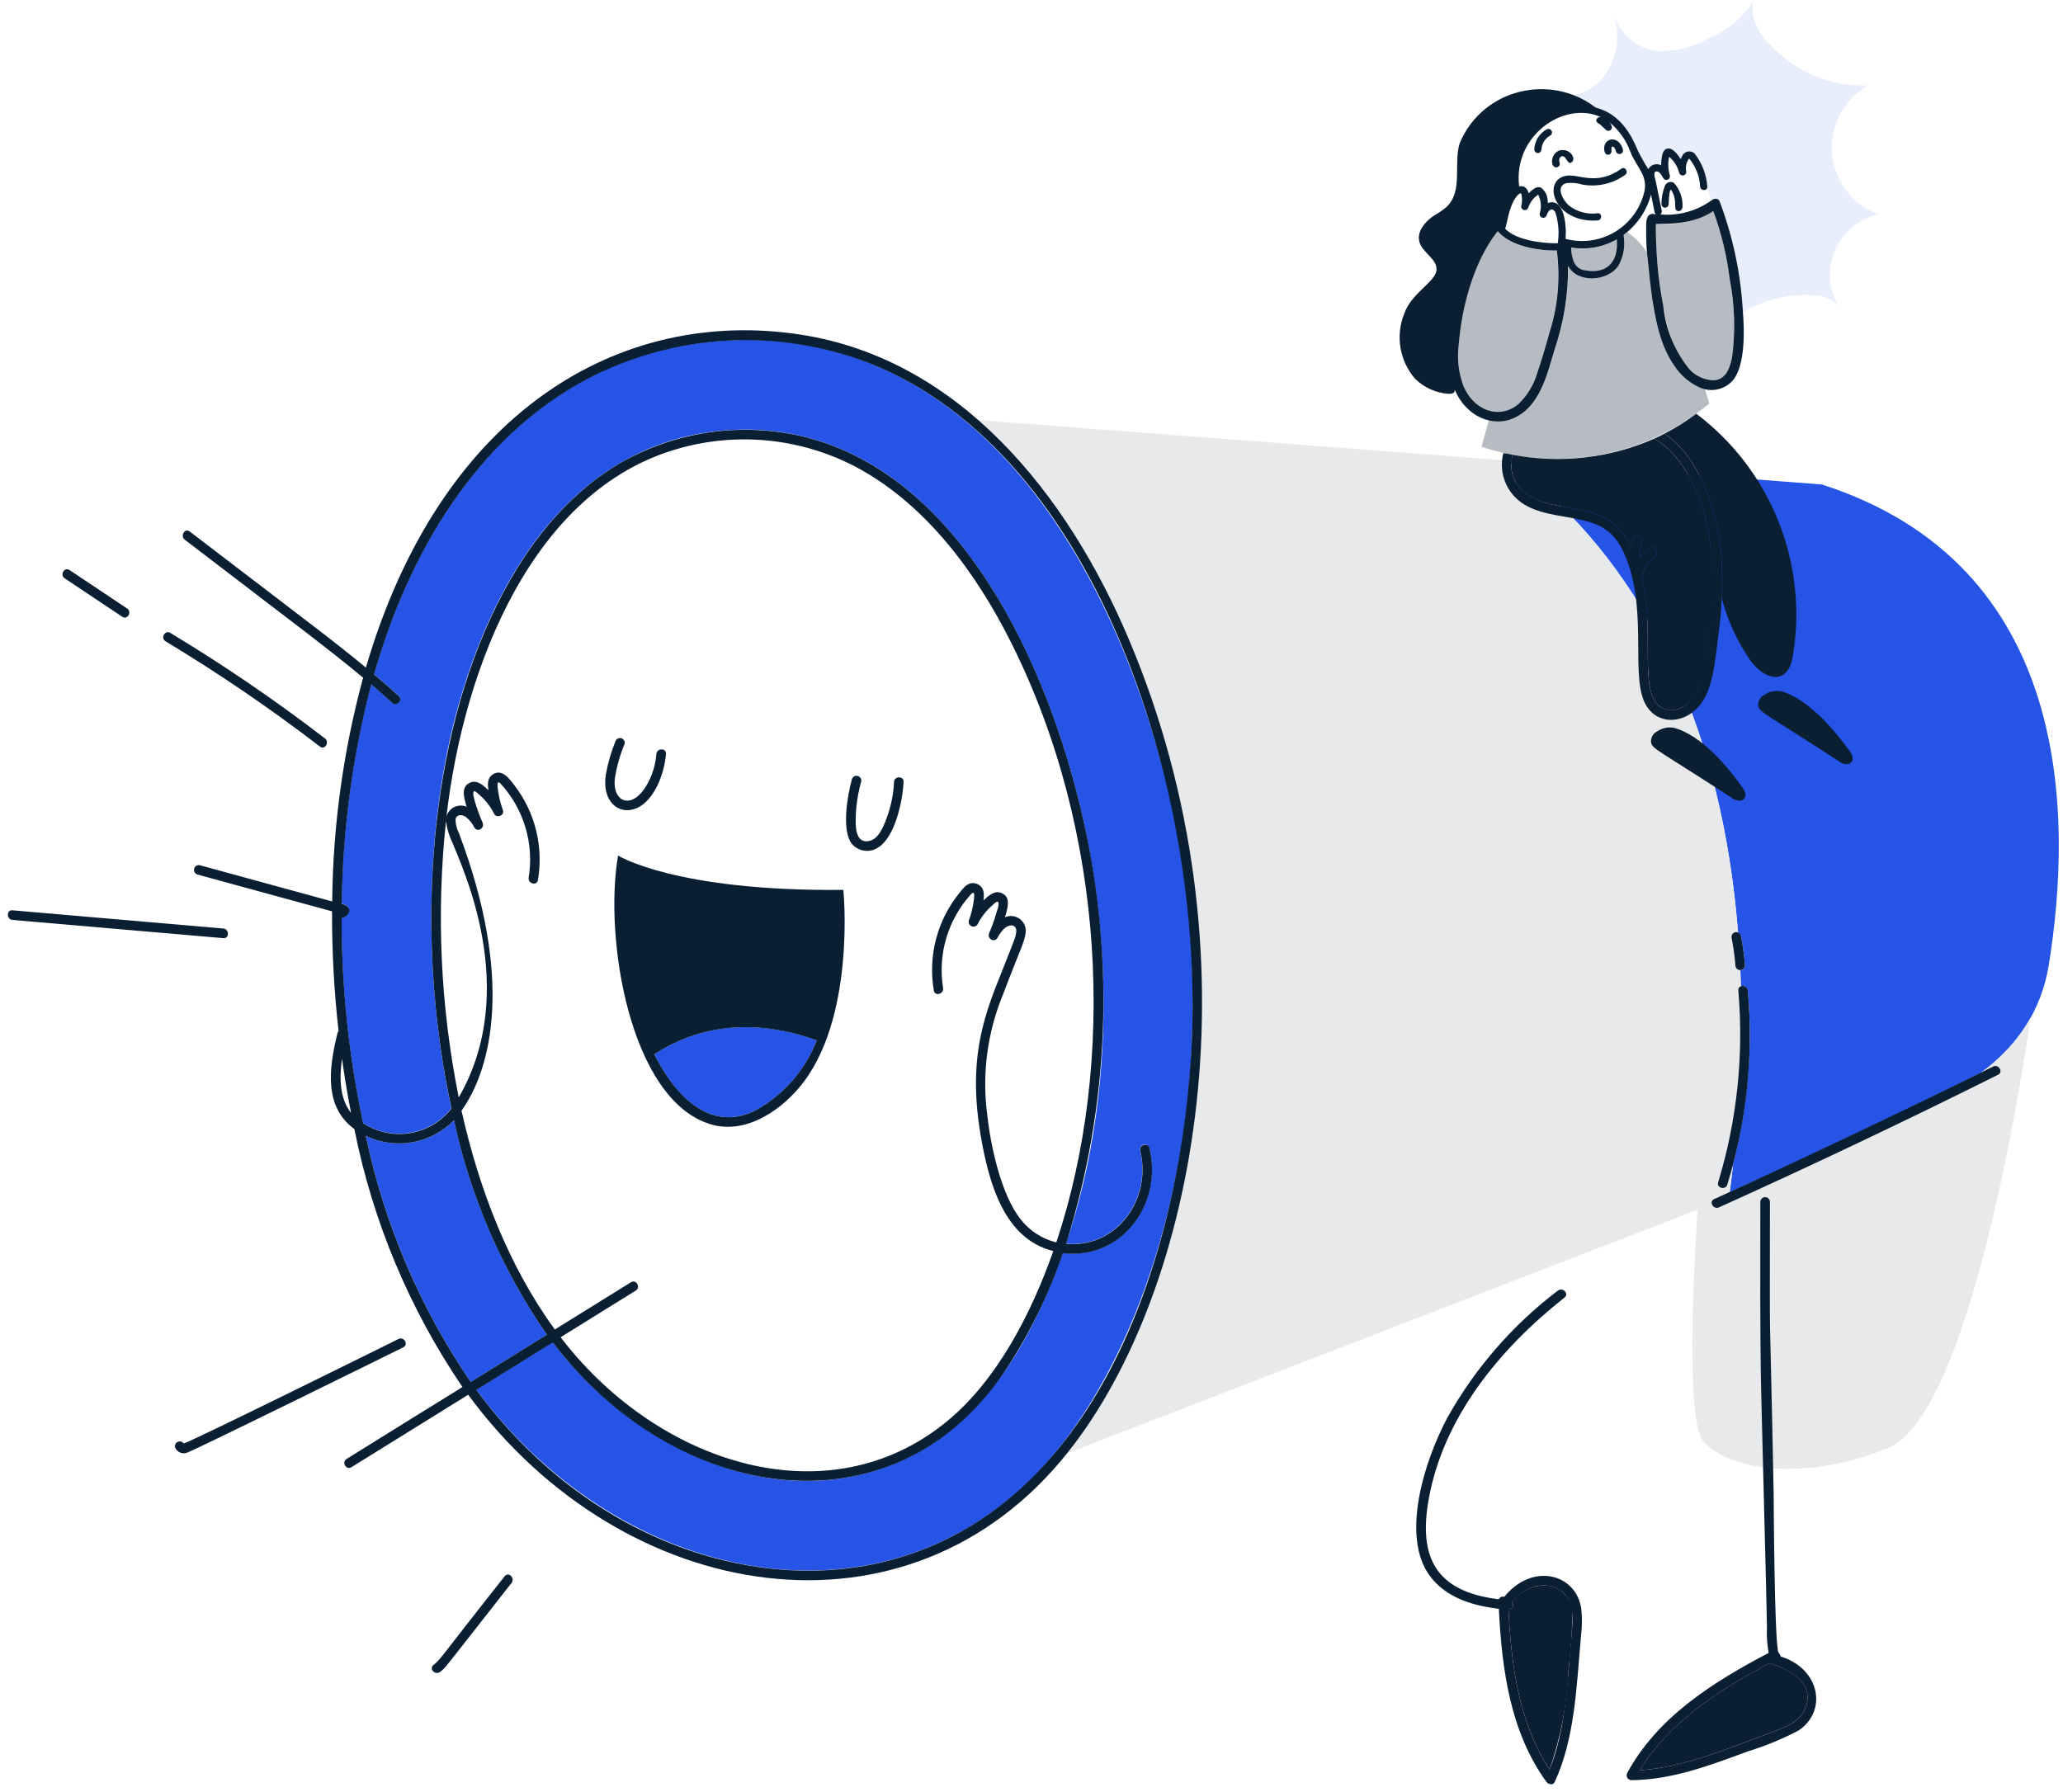 <svg width="206" height="179" viewBox="0 0 206 179" fill="none" xmlns="http://www.w3.org/2000/svg">
<path d="M181.907 48.385L150.433 45.984C157.978 51.27 171.299 64.535 173.555 93.148C173.623 93.173 173.684 93.213 173.734 93.266C173.784 93.32 173.82 93.384 173.84 93.454C174.031 94.435 174.168 95.427 174.249 96.424C174.248 96.548 174.199 96.668 174.113 96.757C174.026 96.846 173.908 96.898 173.784 96.902C173.809 97.428 173.829 97.958 173.842 98.497C173.916 98.471 173.994 98.462 174.071 98.471C174.149 98.479 174.223 98.505 174.289 98.547C174.355 98.589 174.41 98.645 174.452 98.711C174.493 98.777 174.518 98.852 174.527 98.929C174.656 100.386 174.723 101.845 174.728 103.308C174.703 107.68 174.143 112.032 173.059 116.268C172.961 117.187 172.85 118.112 172.727 119.055C180.901 115.369 189.837 111.096 197.805 107.139C199.585 105.911 201.099 104.338 202.26 102.511C203.42 100.685 204.202 98.644 204.559 96.509C207.022 81.414 206.924 56.402 181.907 48.385ZM65.334 105.298C67.608 109.817 71.138 113.151 75.615 110.806C78.324 109.253 80.42 106.817 81.556 103.904C77.791 102.526 71.397 101.299 65.334 105.298Z" fill="#2554E7"/>
<path d="M199.024 106.521C199.574 106.246 200.057 107.07 199.507 107.345C190.302 111.94 181.01 116.356 171.635 120.591C171.075 120.84 170.605 119.998 171.152 119.765L172.723 119.055C172.846 118.112 172.952 117.186 173.055 116.267C172.877 116.955 172.684 117.639 172.476 118.319C172.292 118.906 171.366 118.656 171.551 118.062C173.438 111.87 174.12 105.373 173.561 98.923C173.548 98.831 173.568 98.737 173.617 98.659C173.666 98.579 173.741 98.52 173.829 98.491C173.817 97.951 173.797 97.42 173.778 96.894C173.582 96.956 173.307 96.733 173.283 96.422C173.207 95.511 173.08 94.606 172.901 93.709C172.878 93.623 172.879 93.532 172.905 93.446C172.931 93.36 172.981 93.284 173.049 93.226C173.117 93.167 173.199 93.129 173.288 93.116C173.376 93.103 173.466 93.116 173.548 93.152C171.294 64.545 157.97 51.274 150.427 45.988L97.695 41.961C108.825 51.596 115.357 67.573 118.253 81.827C122.255 101.561 119.681 126.368 108.18 142.983C107.081 144.559 106.737 144.856 106.603 145.124L169.515 120.816C169.1 127.179 168.36 141.755 170.047 143.874C172.222 146.592 179.606 148.228 188.517 144.63C196.768 141.305 202.032 106.716 202.771 101.607C200.177 106.335 195.606 108.235 199.024 106.521Z" fill="#E7E9EB"/>
<path opacity="0.1" d="M187.592 21.4C186.314 20.938 185.196 20.117 184.372 19.036C183.547 17.954 183.05 16.658 182.941 15.301C182.831 13.945 183.113 12.585 183.754 11.385C184.394 10.185 185.366 9.195 186.552 8.533C184.889 8.602 183.229 8.339 181.669 7.759C180.108 7.179 178.679 6.293 177.464 5.153C175.966 3.857 174.572 1.968 175.105 0.062C174.032 1.772 172.443 3.093 170.569 3.835C168.983 4.767 167.154 5.2 165.32 5.079C164.384 4.928 163.507 4.525 162.782 3.913C162.058 3.302 161.513 2.504 161.206 1.606C162.247 5.563 160.141 8.908 157.135 9.501C157.919 9.803 158.654 10.22 159.316 10.737C161.472 11.313 162.693 12.92 163.52 14.988C163.841 15.641 164.196 16.277 164.584 16.892C164.706 16.671 164.911 16.508 165.153 16.437C165.395 16.366 165.655 16.393 165.877 16.513C165.877 15.865 165.917 14.871 166.555 14.828C167.06 14.789 167.543 15.466 167.819 15.888C168.201 15.024 168.77 14.949 169.195 15.312C169.987 16.312 170.426 17.547 170.443 18.823C170.939 20.096 170.879 20.041 170.95 19.969C171.002 19.917 171.066 19.878 171.135 19.854C171.205 19.83 171.279 19.823 171.352 19.833C171.425 19.842 171.494 19.868 171.556 19.909C171.617 19.95 171.668 20.004 171.705 20.067C173.057 23.634 173.847 27.391 174.046 31.201C176.18 29.9 178.67 29.307 181.16 29.504C181.642 29.49 182.12 29.591 182.554 29.802C182.989 30.012 183.366 30.323 183.654 30.711C183.135 29.868 182.825 28.913 182.749 27.926C182.674 26.939 182.836 25.948 183.222 25.036C183.607 24.124 184.205 23.318 184.966 22.686C185.726 22.053 186.626 21.612 187.592 21.4Z" fill="#2554E7"/>
<path d="M169.383 41.32C168.383 42.071 167.322 42.735 166.21 43.307C169.721 45.684 171.436 50.897 171.853 55.14C171.989 56.671 172.014 58.21 171.926 59.745C172.523 62.05 173.54 64.225 174.926 66.16C176.543 68.151 178.57 68.212 179.015 65.591C179.789 61.05 179.299 56.382 177.6 52.101C175.901 47.819 173.058 44.09 169.383 41.32Z" fill="#0B1F33"/>
<path d="M170.69 53.593C170.093 50.024 168.349 45.577 165.176 43.812C160.732 45.768 155.801 46.328 151.033 45.419C150.9 45.973 150.878 46.548 150.969 47.111C151.36 49.088 153.096 49.959 154.887 50.368C158.53 51.195 161.053 50.952 162.882 54.564C162.92 54.325 162.977 54.09 163.052 53.86C163.087 53.738 163.168 53.636 163.278 53.573C163.387 53.51 163.517 53.492 163.639 53.523C163.762 53.556 163.866 53.637 163.929 53.747C163.992 53.857 164.009 53.988 163.976 54.11C163.799 54.619 163.738 55.161 163.798 55.697C164.027 55.365 164.303 55.068 164.617 54.815C164.709 54.729 164.83 54.682 164.956 54.682C165.082 54.682 165.203 54.729 165.295 54.815C165.385 54.905 165.435 55.027 165.435 55.155C165.435 55.282 165.385 55.405 165.295 55.495C164.631 56.032 164.159 56.771 163.951 57.601C165.147 62.785 163.896 68 165.271 70.07C165.517 70.44 165.881 70.715 166.303 70.849C166.726 70.982 167.181 70.967 167.594 70.805C169.75 70.091 170.073 67.445 170.38 65.297C171.077 61.434 171.181 57.487 170.69 53.593Z" fill="#0B1F33"/>
<path opacity="0.3" d="M167.16 36.465C165.888 34.329 165.13 31.925 164.947 29.445C164.852 28.772 164.462 25.841 164.462 25.225C163.951 24.415 163.279 23.718 162.487 23.18C162.487 23.18 162.205 23.411 162.136 23.462C162.333 24.527 162.145 25.628 161.604 26.567C160.526 28.113 157.533 28.326 156.591 26.542C156.62 29.402 156.162 32.245 155.235 34.951C154.489 37.455 153.762 40.665 151.091 41.798C150.326 42.116 149.481 42.182 148.676 41.987C148.62 42.095 148.683 41.951 147.937 44.621C151.782 45.896 155.888 46.168 159.867 45.412C163.846 44.656 167.567 42.897 170.68 40.301C170.68 40.301 170.527 39.761 170.249 38.862C168.956 38.478 167.854 37.623 167.16 36.465Z" fill="#0B1F33"/>
<path opacity="0.3" d="M172.713 27.845C172.431 25.534 171.881 23.262 171.074 21.078C169.34 22.088 167.341 22.546 165.341 22.391C165.302 23.967 165.39 25.543 165.604 27.105C165.99 30.429 166.432 34.281 168.452 36.578C168.764 37.007 169.171 37.356 169.641 37.6C170.111 37.844 170.631 37.975 171.16 37.982C172.425 37.859 172.768 36.634 172.969 35.563C173.296 32.993 173.21 30.388 172.713 27.845ZM151.61 40.367C152.523 39.506 153.183 38.411 153.517 37.2C153.959 35.891 154.359 34.567 154.716 33.231C155.562 30.583 155.808 27.779 155.433 25.023C153.459 25.023 150.799 24.616 149.535 23.095C147.894 25.29 146.775 27.833 146.265 30.529C145.718 33.013 145.187 36.197 146.07 38.441C147.03 40.884 149.638 42.023 151.61 40.367Z" fill="#0B1F33"/>
<path d="M167.278 72.72C166.972 72.641 166.652 72.63 166.341 72.686C166.03 72.742 165.734 72.864 165.475 73.044C165.273 73.144 165.107 73.303 164.998 73.499C164.889 73.696 164.842 73.922 164.863 74.146C165.022 74.834 165.553 74.885 172.84 79.628C173.801 80.395 174.801 79.761 174.013 78.69C172.234 76.15 169.767 73.471 167.278 72.72ZM184.716 75.041C182.911 72.529 180.461 69.848 177.979 69.07C177.673 68.993 177.354 68.983 177.043 69.038C176.733 69.094 176.437 69.215 176.177 69.394C175.975 69.494 175.809 69.653 175.7 69.85C175.591 70.047 175.544 70.272 175.566 70.496C175.723 71.179 176.193 71.194 183.542 75.977C184.501 76.742 185.495 76.126 184.716 75.041ZM164.362 70.424C165.535 72.425 168.078 72.289 169.582 70.608C170.984 69.058 171.206 66.528 171.581 63.497C171.973 60.73 172.063 57.928 171.85 55.141C171.444 50.917 169.717 45.679 166.208 43.308C165.834 43.504 165.762 43.547 165.175 43.811C168.34 45.571 170.091 50.001 170.688 53.591C171.263 58.64 170.91 63.751 169.646 68.672C168.656 71.156 166.236 71.532 165.27 70.069C163.876 67.974 165.162 62.783 163.949 57.599C164.152 56.767 164.625 56.026 165.294 55.493C165.383 55.403 165.434 55.28 165.434 55.153C165.434 55.025 165.383 54.903 165.294 54.813C165.201 54.727 165.08 54.68 164.955 54.68C164.829 54.68 164.708 54.727 164.616 54.813C164.305 55.069 164.029 55.366 163.796 55.695C163.734 55.16 163.795 54.617 163.974 54.108C164.007 53.986 163.99 53.855 163.927 53.745C163.864 53.635 163.76 53.554 163.638 53.521C163.099 53.395 162.964 54.006 162.883 54.562C161.036 50.955 158.507 51.188 154.889 50.366C151.488 49.588 150.541 47.485 151.026 45.541C151.034 45.5 151.037 45.458 151.034 45.417C150.957 45.399 150.13 45.208 150.105 45.284C149.85 46.312 149.952 47.398 150.396 48.36C150.84 49.322 151.599 50.103 152.547 50.575C154.283 51.468 156.288 51.517 158.146 51.979C160.389 52.54 161.56 53.481 162.534 56.149C164.472 61.528 162.786 67.752 164.362 70.424ZM167.529 21.075C167.804 21.135 167.917 20.956 168.005 20.732C168.035 20.284 167.975 19.835 167.828 19.411C167.682 18.986 167.451 18.596 167.151 18.263C167.076 18.217 166.993 18.188 166.907 18.176C166.82 18.165 166.732 18.172 166.648 18.196C166.565 18.221 166.487 18.264 166.421 18.32C166.354 18.377 166.301 18.448 166.264 18.527C166.024 19.116 165.901 19.746 165.904 20.382C165.904 20.478 165.941 20.57 166.009 20.638C166.076 20.706 166.168 20.744 166.264 20.744C166.359 20.741 166.449 20.703 166.516 20.635C166.583 20.568 166.622 20.477 166.625 20.382C166.652 19.399 166.757 18.891 166.851 18.949C166.929 19.043 166.99 19.149 167.034 19.262C167.486 20.167 167.049 20.969 167.529 21.075ZM161.911 16.843C159.442 18.607 157.683 17.363 156.441 17.547C153.891 17.933 155.142 22.325 159.533 22.017C159.992 21.987 159.998 21.261 159.533 21.301C159.022 21.371 158.502 21.336 158.004 21.199C157.506 21.062 157.041 20.826 156.636 20.505C156.073 19.997 155.274 18.613 156.41 18.288C156.953 18.223 157.505 18.275 158.027 18.441C158.764 18.569 159.518 18.548 160.248 18.381C160.977 18.214 161.666 17.904 162.274 17.469C162.644 17.203 162.29 16.573 161.911 16.843ZM155.31 16.708C155.378 16.724 155.449 16.719 155.514 16.696C155.58 16.672 155.637 16.631 155.68 16.576C155.723 16.521 155.749 16.455 155.755 16.385C155.762 16.316 155.748 16.246 155.717 16.184C155.568 15.798 156 15.263 156.38 15.875C156.549 16.149 156.696 16.378 156.906 16.231C157.411 15.864 156.87 15.085 156.238 14.999C154.989 14.79 154.639 16.509 155.31 16.708ZM160.307 15.348C160.376 15.415 160.469 15.452 160.564 15.452C160.66 15.452 160.752 15.415 160.821 15.348C161.031 15.115 160.821 14.789 160.956 14.656C161.149 14.592 161.289 14.845 161.365 15.121C161.39 15.213 161.45 15.291 161.533 15.339C161.615 15.386 161.713 15.398 161.804 15.373C161.896 15.348 161.974 15.288 162.021 15.205C162.068 15.122 162.081 15.024 162.056 14.932C161.714 13.692 160.523 13.66 160.234 14.485C160.186 14.627 160.168 14.776 160.181 14.925C160.193 15.073 160.236 15.217 160.307 15.348ZM154.442 12.923C154.08 13.119 153.776 13.406 153.56 13.757C153.343 14.107 153.222 14.508 153.207 14.92C153.193 15.352 153.935 15.495 153.935 14.797C153.97 14.535 154.067 14.284 154.216 14.066C154.366 13.848 154.565 13.668 154.797 13.541C154.838 13.518 154.873 13.487 154.902 13.45C154.93 13.413 154.951 13.37 154.964 13.325C154.976 13.28 154.979 13.232 154.973 13.186C154.967 13.139 154.952 13.095 154.928 13.054C154.905 13.013 154.874 12.978 154.837 12.949C154.8 12.92 154.757 12.899 154.712 12.887C154.667 12.875 154.62 12.872 154.573 12.878C154.527 12.884 154.482 12.899 154.442 12.923Z" fill="#0B1F33"/>
<path d="M174.041 31.21C173.84 27.4 173.05 23.644 171.7 20.077C171.571 19.775 171.135 19.788 170.898 20.015C169.414 21.078 167.6 21.575 165.783 21.419C165.842 21.38 165.889 21.323 165.916 21.256C165.944 21.19 165.95 21.117 165.936 21.047C165.741 20.085 165.545 19.123 165.348 18.162C165.306 17.953 165.025 17.2 165.348 17.126C165.708 17.047 165.954 17.558 166.088 17.8C166.132 17.873 166.202 17.928 166.284 17.955C166.365 17.981 166.454 17.977 166.533 17.944C166.612 17.911 166.677 17.85 166.715 17.773C166.753 17.696 166.763 17.608 166.742 17.525C166.56 16.92 166.537 16.279 166.674 15.663C167.174 16.081 167.528 16.649 167.683 17.283C167.712 17.369 167.774 17.441 167.855 17.484C167.935 17.527 168.029 17.537 168.117 17.513C168.206 17.489 168.281 17.432 168.329 17.354C168.376 17.276 168.392 17.182 168.374 17.093C168.33 16.874 168.334 16.648 168.385 16.43C168.435 16.213 168.531 16.009 168.667 15.831C169.329 16.622 169.716 17.608 169.767 18.639C169.812 19.099 170.522 19.088 170.483 18.639C170.398 17.427 169.95 16.268 169.198 15.314C169.105 15.231 168.993 15.172 168.872 15.141C168.751 15.111 168.624 15.11 168.503 15.139C168.381 15.168 168.268 15.225 168.174 15.307C168.079 15.388 168.005 15.492 167.959 15.608C167.909 15.699 167.863 15.793 167.823 15.889C167.545 15.457 167.068 14.79 166.559 14.83C166.02 14.872 165.948 15.564 165.899 15.981C165.881 16.158 165.874 16.336 165.881 16.514C165.659 16.394 165.398 16.367 165.156 16.438C164.914 16.509 164.71 16.673 164.587 16.894C164.199 16.278 163.844 15.642 163.523 14.989C162.686 12.924 161.457 11.29 159.32 10.739C158.658 10.22 157.923 9.803 157.138 9.501C155.261 8.784 153.199 8.713 151.277 9.299C150.041 9.672 148.904 10.317 147.948 11.185C146.992 12.054 146.241 13.126 145.751 14.321C145.125 16.356 146.107 19.054 144.467 20.648C144.103 20.965 143.705 21.242 143.281 21.474C142.327 22.081 141.406 23.146 141.754 24.224C142.09 25.278 143.539 25.884 143.441 26.986C143.333 28.154 140.902 29.294 140.207 31.353C139.779 32.427 139.655 33.599 139.847 34.739C140.039 35.88 140.54 36.946 141.296 37.82C142.191 38.705 143.372 39.241 144.626 39.332C145.158 39.332 145.28 39.209 145.256 38.915C146.441 41.694 149.091 42.648 151.076 41.8C153.747 40.667 154.474 37.457 155.221 34.953C156.146 32.247 156.605 29.404 156.578 26.544C157.516 28.327 160.511 28.116 161.59 26.569C162.129 25.63 162.318 24.529 162.121 23.463C163.465 22.468 164.432 21.045 164.864 19.428C165.249 21.336 165.22 21.339 165.347 21.424H165.287C165.219 21.381 165.141 21.357 165.06 21.357C164.339 21.369 164.389 22.19 164.376 22.704C164.362 23.625 164.403 24.639 164.456 25.222C164.88 29.1 165.149 33.59 167.15 36.466C167.799 37.502 168.758 38.308 169.889 38.768C170.451 38.981 171.065 39.011 171.644 38.854C172.224 38.697 172.739 38.36 173.116 37.892C174.249 36.373 174.199 33.107 174.041 31.21ZM151.444 19.618C151.454 19.607 151.462 19.595 151.469 19.581C151.566 19.473 151.709 19.311 151.853 19.311C151.95 19.336 151.961 19.673 151.975 19.776C151.995 20.038 151.972 20.3 151.908 20.554C151.89 20.644 151.906 20.737 151.953 20.815C152.001 20.893 152.077 20.95 152.165 20.974C152.253 20.999 152.347 20.988 152.427 20.945C152.508 20.903 152.57 20.831 152.599 20.744C152.989 19.641 153.619 19.543 153.577 19.403C153.884 19.994 153.946 20.683 153.748 21.32C153.73 21.409 153.746 21.503 153.793 21.581C153.841 21.659 153.916 21.716 154.005 21.74C154.093 21.764 154.187 21.754 154.267 21.711C154.348 21.668 154.41 21.596 154.439 21.51C154.506 21.271 154.769 20.769 155.086 20.958C155.362 21.118 155.43 21.632 155.49 21.907C155.655 22.696 155.673 23.508 155.545 24.303C153.94 24.303 151.392 23.996 150.289 22.833C150.437 22.684 150.647 20.551 151.444 19.618ZM154.717 33.226C154.359 34.561 153.959 35.884 153.519 37.195C153.179 38.403 152.521 39.497 151.612 40.361C149.745 41.929 147.11 41.037 146.084 38.431C145.641 37.169 145.493 35.822 145.652 34.494C145.976 30.597 147.127 26.169 149.552 23.084C150.783 24.58 153.581 25.055 155.45 25.013C155.819 27.773 155.569 30.581 154.717 33.231V33.226ZM158.424 27.012C158.114 27.009 157.814 26.902 157.572 26.709C157.329 26.515 157.158 26.246 157.085 25.944C156.953 25.55 156.887 25.136 156.889 24.72C158.455 24.979 160.063 24.692 161.443 23.905C161.636 26.319 160.31 27.328 158.424 27.018V27.012ZM164.206 19.11C164.012 19.947 163.653 20.737 163.149 21.432C162.645 22.128 162.006 22.714 161.271 23.157C160.536 23.6 159.719 23.89 158.87 24.01C158.021 24.13 157.156 24.077 156.328 23.856C156.449 22.452 156.169 19.949 154.781 20.218C154.486 20.264 154.586 20.441 154.537 19.973C154.524 19.733 154.458 19.498 154.344 19.287C154.229 19.075 154.07 18.891 153.877 18.748C153.437 18.532 152.954 18.993 152.673 19.281C152.663 19.29 152.655 19.3 152.649 19.312C152.507 18.805 152.209 18.507 151.694 18.62C151.062 13.55 156.203 9.985 159.909 11.717C159.842 11.691 159.769 11.685 159.699 11.699C159.628 11.713 159.563 11.747 159.512 11.797C159.296 12.013 159.361 12.201 159.763 12.416C159.788 12.429 160.36 12.986 160.422 13.022C160.484 13.057 160.554 13.073 160.625 13.068C160.695 13.063 160.763 13.038 160.819 12.995C160.875 12.951 160.917 12.893 160.94 12.826C160.963 12.759 160.966 12.687 160.948 12.618C160.89 12.457 160.799 12.31 160.68 12.186C161.652 12.974 162.39 14.014 162.813 15.193C163.43 16.73 164.53 17.47 164.206 19.116V19.11ZM172.971 35.563C172.769 36.634 172.432 37.859 171.162 37.982C170.633 37.975 170.112 37.845 169.642 37.601C169.172 37.357 168.765 37.007 168.454 36.578C167.13 34.835 166.312 32.761 166.089 30.583C165.573 27.883 165.324 25.14 165.343 22.391C165.343 22.273 168.749 22.699 171.076 21.078C171.883 23.262 172.433 25.533 172.714 27.845C173.211 30.387 173.297 32.993 172.971 35.563Z" fill="#0B1F33"/>
<path d="M176.707 166.112C171.716 168.744 166.694 171.955 163.743 176.799C167.978 176.547 172.224 174.747 176.633 173.112C177.927 172.635 179.544 172.095 180.148 170.859C181.842 167.402 176.816 166.192 176.707 166.112ZM154.55 158.356C153.862 158.303 153.171 158.428 152.545 158.72C151.919 159.011 151.378 159.459 150.975 160.021C151.029 160.087 151.063 160.167 151.073 160.251C151.083 160.336 151.07 160.422 151.033 160.499C150.997 160.576 150.939 160.641 150.867 160.687C150.795 160.732 150.712 160.756 150.627 160.756C150.914 166.355 151.659 172.028 154.728 176.722C155.866 173.488 156.507 170.1 156.629 166.673C156.852 164.909 156.979 163.134 157.009 161.356C157.067 160.634 156.844 159.917 156.385 159.357C155.926 158.798 155.268 158.438 154.55 158.356Z" fill="#0B1F33"/>
<path d="M177.805 165.437C177.764 165.278 177.684 165.133 177.573 165.013C177.169 163.75 177.111 149.331 177.109 149.219C176.645 125.623 176.736 138.358 176.736 120.043C176.736 119.916 176.685 119.793 176.595 119.703C176.505 119.613 176.383 119.562 176.256 119.562C176.129 119.562 176.007 119.613 175.917 119.703C175.827 119.793 175.776 119.916 175.776 120.043C175.776 126.375 175.728 132.707 175.862 139.034C175.93 142.166 176.43 160.897 176.437 162.447C176.393 163.329 176.45 164.213 176.607 165.081C171.012 168.019 165.5 171.508 162.488 177.069C162.447 177.143 162.426 177.225 162.427 177.309C162.427 177.393 162.45 177.475 162.492 177.547C162.533 177.62 162.593 177.681 162.665 177.723C162.737 177.766 162.819 177.789 162.902 177.791C166.967 177.76 170.8 176.297 174.558 174.906C176.291 174.374 177.971 173.683 179.577 172.842C182.527 170.887 181.725 166.647 177.805 165.437ZM180.149 170.863C179.544 172.1 177.905 172.648 176.634 173.115C172.246 174.745 167.94 176.553 163.744 176.803C166.689 171.967 171.709 168.749 176.708 166.116C176.816 166.197 181.836 167.416 180.149 170.863ZM150.21 159.477C150.104 159.446 149.99 159.453 149.889 159.498C149.788 159.543 149.707 159.623 149.659 159.722C143.383 158.966 141.609 155.583 142.668 149.697C144.139 141.558 149.72 134.725 156.229 129.585C156.712 129.205 156.034 128.525 155.551 128.904C151.061 132.314 147.319 136.613 144.557 141.533C142.186 145.949 139.853 153.492 142.797 157.42C144.414 159.58 147.082 160.371 149.667 160.677C149.965 166.803 150.833 173.027 154.422 177.966C154.613 178.224 155.083 178.327 155.248 177.966C157.225 173.675 157.412 168.688 157.875 163.335C157.989 162.447 157.995 161.548 157.895 160.659C157.382 157.171 153.034 156.005 150.21 159.477ZM156.875 163.88C156.47 168.565 156.282 172.896 154.729 176.732C151.661 172.042 150.909 166.341 150.628 160.767C150.712 160.765 150.795 160.741 150.866 160.695C150.937 160.649 150.994 160.584 151.03 160.507C151.067 160.431 151.081 160.346 151.071 160.262C151.061 160.177 151.029 160.098 150.976 160.031C152.713 157.884 155.161 157.952 156.319 159.284C157.299 160.411 157.004 162.379 156.875 163.88Z" fill="#0B1F33"/>
<path d="M45.332 111.883C44.213 113.036 42.76 113.807 41.179 114.086C39.598 114.365 37.97 114.138 36.525 113.438C38.38 122.24 41.939 130.593 47.001 138.024C49.536 136.451 52.073 134.875 54.61 133.296C50.139 126.841 46.986 119.564 45.332 111.883Z" fill="#2554E7"/>
<path d="M115.198 73.533C108.838 52.323 95.168 33.084 73.084 33.983C54.304 34.755 42.473 49.364 37.342 67.33C38.18 68.034 39.003 68.757 39.81 69.497C40.263 69.914 39.584 70.593 39.132 70.177C38.45 69.553 37.76 68.938 37.06 68.334C35.191 75.496 34.203 82.861 34.12 90.264C34.344 90.292 34.554 90.391 34.719 90.546C35.15 91.064 34.487 91.667 34.108 91.667C34.093 98.552 34.81 105.42 36.246 112.153C37.633 113.065 39.311 113.42 40.947 113.148C42.583 112.875 44.056 111.995 45.073 110.683C42.177 97.41 42.54 82.903 45.421 71.769C49.432 56.355 58.497 42.973 74.453 42.905C89.277 42.953 98.87 55.589 104.324 69.338C111.761 88.13 111.749 108.601 106.439 124.212C111.526 124.657 115.013 119.758 113.846 114.902C113.815 114.781 113.834 114.652 113.897 114.543C113.961 114.435 114.064 114.356 114.185 114.323C114.306 114.29 114.435 114.306 114.544 114.368C114.654 114.429 114.735 114.531 114.77 114.652C116.088 120.126 112.102 125.837 106.121 125.137C102.995 134.101 97.982 142.702 89.153 146.253C77.031 151.135 63.223 144.651 55.182 134.049L47.554 138.789C61.283 157.405 86.142 163.413 102.331 148.319C115.433 136.103 124.722 105.301 115.198 73.533Z" fill="#2554E7"/>
<path d="M63.59 80.706C65.347 79.926 66.347 77.256 66.5 75.306C66.55 74.687 65.589 74.693 65.541 75.306C65.46 76.36 65.151 77.383 64.636 78.306C63.146 80.976 61.127 80.15 61.396 77.755C61.575 76.572 61.901 75.415 62.366 74.313C62.399 74.191 62.381 74.06 62.318 73.95C62.255 73.841 62.152 73.76 62.03 73.726C61.908 73.695 61.779 73.713 61.669 73.776C61.56 73.838 61.479 73.941 61.444 74.063C61.023 75.104 60.71 76.185 60.508 77.29C60.031 80.07 61.83 81.487 63.59 80.706ZM89.273 78.096C89.215 79.347 88.96 80.581 88.519 81.752C88.189 82.635 87.676 83.963 86.57 84.02C85.492 84.088 85.438 82.673 85.445 81.92C85.454 80.615 85.638 79.317 85.994 78.062C86.02 77.942 85.999 77.817 85.936 77.712C85.873 77.607 85.772 77.53 85.654 77.497C85.536 77.465 85.41 77.478 85.302 77.535C85.194 77.592 85.111 77.689 85.072 77.805C84.622 79.413 84.019 82.891 85.041 84.254C85.36 84.641 85.812 84.894 86.308 84.962C86.805 85.03 87.308 84.908 87.719 84.621C89.364 83.581 90.134 80.061 90.225 78.086C90.257 77.484 89.3 77.484 89.273 78.096ZM199.028 106.518C193.232 109.402 181.385 115.119 171.156 119.762C170.606 120.017 171.09 120.832 171.639 120.588C181.015 116.355 190.308 111.939 199.511 107.342C200.068 107.079 199.579 106.246 199.028 106.518ZM173.287 96.414C173.289 96.54 173.34 96.66 173.429 96.749C173.518 96.838 173.638 96.889 173.763 96.892H173.782C173.906 96.887 174.023 96.834 174.11 96.746C174.197 96.656 174.247 96.538 174.25 96.413C174.165 95.417 174.028 94.425 173.84 93.443C173.801 93.323 173.718 93.222 173.609 93.159C173.499 93.097 173.37 93.078 173.247 93.106C173.127 93.142 173.025 93.224 172.962 93.333C172.9 93.442 172.881 93.571 172.911 93.694C173.089 94.593 173.215 95.501 173.287 96.414ZM172.48 118.315C174.41 112.047 175.106 105.462 174.528 98.928C174.479 98.324 173.514 98.308 173.577 98.928C174.134 105.378 173.451 111.875 171.567 118.067C171.377 118.651 172.299 118.902 172.48 118.315Z" fill="#0B1F33"/>
<path d="M112.769 63.955C106.562 49.23 95.732 35.865 79.98 33.425C61.98 30.637 44.056 40.997 36.535 66.674C33.6 64.239 31.403 62.612 18.938 53.078C18.45 52.704 17.968 53.537 18.455 53.905C30.103 62.825 32.666 64.705 36.26 67.684C34.28 74.97 33.242 82.481 33.173 90.031C33.045 89.995 22.801 87.19 19.953 86.412C19.834 86.386 19.709 86.407 19.604 86.471C19.499 86.534 19.422 86.635 19.39 86.753C19.357 86.871 19.37 86.998 19.427 87.106C19.485 87.215 19.581 87.297 19.697 87.337C22.116 87.998 32.898 90.944 33.155 91.017C33.143 95.018 33.361 99.015 33.809 102.99C33.749 103.046 33.709 103.119 33.693 103.199C32.8 106.825 32.385 110.56 35.386 112.765C37.215 121.963 40.869 130.7 46.131 138.456C46.226 138.581 47.059 137.943 34.61 145.708C34.084 146.032 34.567 146.865 35.093 146.534L46.749 139.298C62.289 160.423 90.794 165.031 106.665 145.009C119.523 128.834 125.958 95.252 112.769 63.955ZM34.152 105.734C34.33 106.943 34.541 108.572 35.056 111.154C33.889 109.679 33.888 107.597 34.152 105.734ZM36.523 113.438C37.969 114.136 39.596 114.361 41.177 114.082C42.757 113.803 44.21 113.034 45.33 111.883C46.983 119.564 50.136 126.842 54.608 133.296C52.073 134.87 49.536 136.446 46.999 138.024C41.932 130.595 38.372 122.24 36.523 113.435V113.438ZM100.835 91.489C100.188 91.539 100.309 91.876 100.498 91.091C100.675 90.387 100.84 89.567 100.034 89.199C99.325 88.875 98.707 89.456 98.219 89.916C98.138 90.037 98.407 89.205 98.059 88.678C97.938 88.499 97.766 88.36 97.566 88.278C97.366 88.197 97.147 88.176 96.935 88.219C96.446 88.327 96.134 88.775 95.835 89.144C94.727 90.493 93.922 92.066 93.476 93.754C93.029 95.443 92.952 97.209 93.248 98.931C93.355 99.537 94.274 99.279 94.17 98.672C93.902 96.999 94.014 95.287 94.499 93.663C94.985 92.039 95.83 90.547 96.973 89.297C97.404 88.856 97.266 89.64 97.241 89.891C97.155 90.594 96.987 91.285 96.74 91.948C96.712 92.06 96.725 92.178 96.776 92.28C96.827 92.383 96.913 92.464 97.019 92.509C97.125 92.553 97.243 92.558 97.352 92.523C97.461 92.488 97.554 92.415 97.614 92.317C97.974 91.592 98.475 90.946 99.088 90.418C99.173 90.345 99.491 90.008 99.619 90.056C99.888 90.153 99.502 91.129 99.442 91.336C99.261 91.965 99.039 92.581 98.776 93.18C98.531 93.731 99.277 94.202 99.601 93.663C99.78 93.317 100.013 93.001 100.291 92.727C100.566 92.487 101.099 92.243 101.379 92.61C101.683 93.004 101.271 93.891 100.823 95.053C98.876 100.115 96.455 104.477 97.889 113.176C98.734 118.307 100.329 123.74 105.175 124.948C103.02 131.094 99.596 137.813 94.565 141.949C82.764 151.651 65.941 146.279 56.248 133.901C56.156 133.785 56.077 133.669 55.985 133.552C56.416 133.289 61.412 130.185 63.485 128.892C64.01 128.568 63.527 127.734 63.002 128.065C60.471 129.638 57.938 131.21 55.404 132.78C50.737 126.391 47.796 118.593 46.084 110.929C49.167 106.594 51.257 97.603 45.826 83.205C45.604 82.78 45.489 82.307 45.49 81.828C45.576 81.307 46.144 81.349 46.492 81.57C46.86 81.856 47.157 82.223 47.361 82.642C47.684 83.182 48.43 82.709 48.185 82.158C48.039 81.821 46.951 79.151 47.343 79.026C47.489 78.983 47.782 79.308 47.874 79.388C48.487 79.916 48.988 80.561 49.347 81.287C49.591 81.764 50.405 81.433 50.222 80.918C49.975 80.254 49.807 79.564 49.72 78.861C49.689 78.616 49.554 77.82 49.989 78.267C51.133 79.516 51.98 81.008 52.466 82.632C52.951 84.257 53.062 85.97 52.791 87.644C52.683 88.249 53.61 88.507 53.714 87.901C53.995 86.252 53.934 84.563 53.534 82.939C53.135 81.315 52.405 79.791 51.391 78.462C50.878 77.79 50.098 76.687 49.148 77.382C48.64 77.763 48.702 78.354 48.77 78.919C48.28 78.455 47.644 77.839 46.923 78.173C46.017 78.588 46.309 79.593 46.593 80.574C46.4 80.491 46.191 80.45 45.98 80.454C45.769 80.458 45.561 80.507 45.371 80.598C45.181 80.689 45.012 80.819 44.876 80.981C44.74 81.142 44.64 81.331 44.582 81.534C46.323 66.455 53.254 48.901 67.721 44.81C73.65 43.112 80.003 43.766 85.464 46.635C92.404 50.319 97.46 57.167 100.975 64.194C110.442 83.104 111.45 106.141 105.479 124.082C104.05 123.733 102.782 122.906 101.886 121.737C99.945 119.259 98.906 114.399 98.573 111.276C98.049 107.213 98.597 103.082 100.164 99.298C101.749 95.096 102.308 94.114 102.407 93.198C102.443 92.977 102.429 92.751 102.365 92.536C102.3 92.321 102.188 92.124 102.037 91.96C101.885 91.795 101.698 91.667 101.49 91.586C101.282 91.504 101.058 91.471 100.835 91.489ZM45.177 84.158C46.028 86.376 52.069 98.784 45.807 109.599C43.981 100.52 43.552 91.215 44.536 82.007C44.626 82.755 44.843 83.483 45.177 84.158ZM118.914 105.643C117.557 126.61 109.093 150.453 88.897 155.824C75.494 159.388 58.609 153.848 47.567 138.811L55.195 134.072C67.407 150.124 88.932 153.481 100.107 137.292C102.65 133.535 104.677 129.453 106.133 125.154C111.96 125.864 116.136 120.294 114.782 114.669C114.648 114.079 113.715 114.322 113.86 114.92C115.033 119.808 111.516 124.672 106.451 124.23C110.762 110.48 111.348 95.829 108.15 81.777C104.622 66.14 95.828 47.408 80.234 43.61C74.042 42.133 67.522 43.063 61.989 46.213C55.703 49.877 51.328 56.217 48.436 62.969C42.2 77.557 41.851 95.872 45.086 110.705C44.068 112.016 42.595 112.896 40.959 113.168C39.324 113.44 37.646 113.085 36.26 112.174C34.822 105.441 34.105 98.573 34.12 91.688H34.17C34.647 91.566 35.129 91.04 34.732 90.567C34.568 90.409 34.358 90.31 34.132 90.285C34.216 82.882 35.204 75.517 37.073 68.355C37.776 68.955 38.466 69.57 39.144 70.198C39.597 70.615 40.275 69.941 39.824 69.519C39.015 68.78 38.191 68.058 37.354 67.351C40.774 55.355 47.493 43.813 58.559 37.89C62.877 35.627 67.628 34.311 72.493 34.03C77.359 33.749 82.229 34.509 86.778 36.26C109.956 45.395 120.563 80.171 118.919 105.643H118.914Z" fill="#0B1F33"/>
<path d="M84.204 88.876C67.42 89.041 61.718 85.447 61.718 85.447C60.276 93.763 62.929 109.813 70.91 112.271C74.272 113.306 77.645 111.151 79.76 108.669C85.526 101.939 84.223 88.768 84.204 88.876ZM75.614 110.808C71.148 113.163 67.62 109.802 65.333 105.3C71.403 101.304 77.79 102.532 81.555 103.91C80.414 106.819 78.319 109.252 75.614 110.808ZM12.212 61.6C12.725 61.942 13.208 61.109 12.695 60.772L6.941 56.933C6.428 56.59 5.945 57.422 6.458 57.759C8.377 59.039 10.295 60.319 12.212 61.6ZM16.523 64.043C21.86 67.261 27.013 70.776 31.958 74.57C32.446 74.944 32.928 74.11 32.441 73.743C27.498 69.945 22.345 66.429 17.007 63.211C16.482 62.887 15.998 63.725 16.523 64.043ZM22.3 93.696C22.912 93.75 22.912 92.79 22.3 92.735L1.244 90.915C0.633 90.86 0.633 91.822 1.244 91.877C6.715 92.348 20.743 93.559 22.3 93.696ZM40.276 134.557C40.827 134.282 40.344 133.455 39.793 133.73C39.093 134.08 19.052 144.005 18.344 144.166C18.28 144.074 18.187 144.007 18.08 143.976C17.972 143.946 17.858 143.954 17.756 143.999C17.654 144.044 17.57 144.123 17.52 144.223C17.47 144.323 17.457 144.437 17.481 144.546C17.528 144.67 17.602 144.783 17.696 144.877C17.79 144.97 17.903 145.043 18.028 145.089C18.153 145.134 18.286 145.153 18.418 145.143C18.55 145.133 18.679 145.094 18.795 145.03C19.864 144.635 39.705 134.843 40.276 134.557ZM50.398 157.419C43.811 165.745 44.039 165.691 43.278 166.293C42.795 166.672 43.473 167.352 43.956 166.973C44.547 166.508 44.048 167.035 51.076 158.098C51.456 157.615 50.782 156.935 50.398 157.419Z" fill="#0B1F33"/>
<path opacity="0.3" d="M158.423 27.021C158.113 27.018 157.813 26.911 157.57 26.717C157.328 26.524 157.157 26.255 157.084 25.953C156.952 25.558 156.885 25.145 156.888 24.728C158.454 24.988 160.062 24.701 161.442 23.914C161.635 26.323 160.309 27.331 158.423 27.021Z" fill="#0B1F33"/>
</svg>
